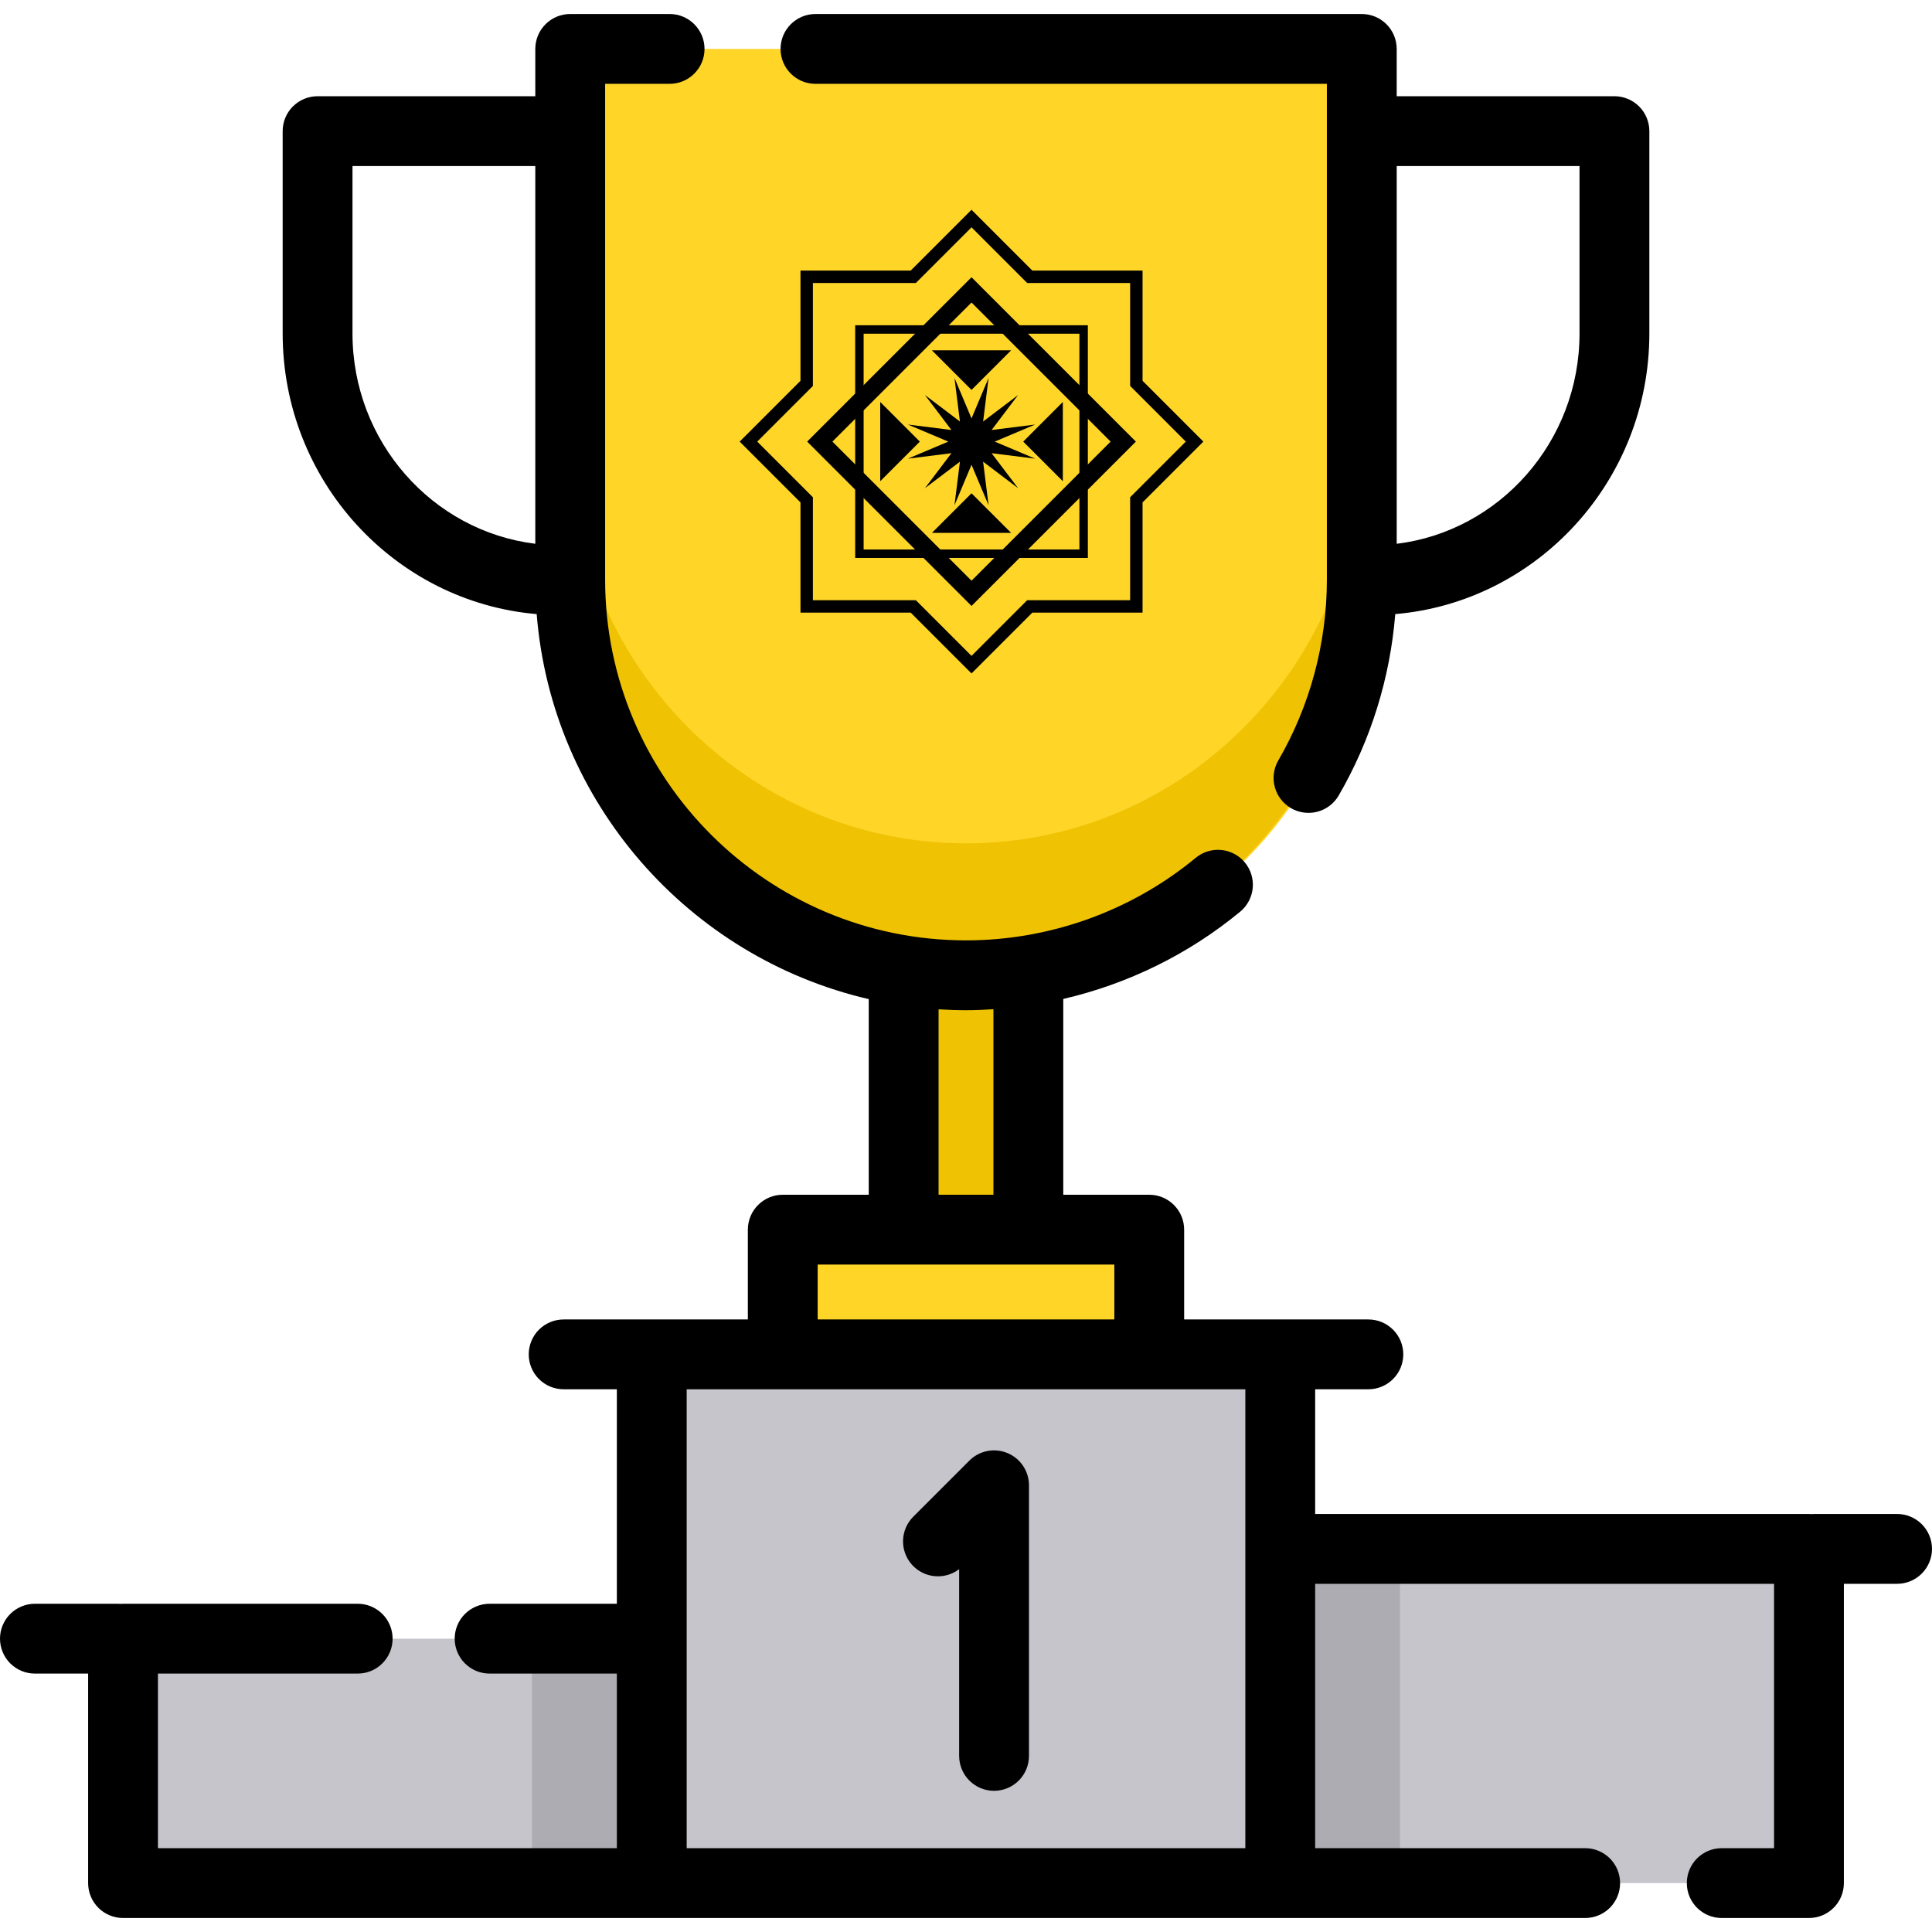 <svg width="127" height="127" viewBox="0 0 127 127" fill="none" xmlns="http://www.w3.org/2000/svg">
<g clip-path="url(#clip0_16_16127)">
<path d="M59.402 56.743H67.599V80.832H59.402V56.743Z" fill="#EFC203"/>
<path d="M63.5 64.11C49.131 64.11 37.483 52.462 37.483 38.093V3.216H89.518V38.093C89.517 52.462 77.869 64.11 63.5 64.11Z" fill="#FFD527"/>
<g opacity="0.997">
<path fill-rule="evenodd" clip-rule="evenodd" d="M56.216 21.381H71.51V36.676H56.216V21.381ZM56.771 21.936V36.121H70.955V21.936H56.771Z" fill="black"/>
<path fill-rule="evenodd" clip-rule="evenodd" d="M63.863 18.225L74.667 29.029L63.863 39.832L53.059 29.029L63.863 18.225ZM63.863 19.885L54.719 29.029L63.863 38.172L73.007 29.029L63.863 19.885Z" fill="black"/>
<path fill-rule="evenodd" clip-rule="evenodd" d="M63.863 13.789L67.86 17.786H75.106V25.031L79.103 29.029L75.106 33.026V40.271H67.86L63.863 44.269L59.866 40.271H52.62V33.026L48.623 29.029L52.62 25.031V17.786H59.866L63.863 13.789ZM63.863 14.943L60.204 18.602H53.436V25.369L49.777 29.029L53.436 32.688V39.455H60.204L63.863 43.115L67.522 39.455H74.29V32.688L77.949 29.029L74.29 25.369V18.602H67.522L63.863 14.943Z" fill="black"/>
<path d="M60.465 29.029L57.861 26.424V31.633L60.465 29.029Z" fill="black"/>
<path d="M67.261 29.029L69.865 26.424V31.633L67.261 29.029Z" fill="black"/>
<path d="M63.863 32.426L66.467 35.03H61.259L63.863 32.426Z" fill="black"/>
<path d="M63.863 25.631L66.467 23.027H61.259L63.863 25.631Z" fill="black"/>
<path d="M66.926 32.092L64.625 30.349L64.984 33.213L63.863 30.553L62.742 33.213L63.101 30.349L60.8 32.092L62.542 29.791L59.679 30.15L62.338 29.029L59.679 27.907L62.542 28.266L60.8 25.965L63.101 27.708L62.742 24.844L63.863 27.504L64.984 24.844L64.625 27.708L66.926 25.965L65.183 28.266L68.047 27.907L65.388 29.029L68.047 30.15L65.183 29.791L66.926 32.092Z" fill="black"/>
</g>
<path d="M89.519 28.977V37.649C89.519 52.263 77.87 64.11 63.5 64.11C49.13 64.11 37.482 52.263 37.482 37.649V28.977C37.482 43.591 49.13 55.438 63.5 55.438C77.87 55.438 89.519 43.591 89.519 28.977V28.977Z" fill="#EFC203"/>
<path d="M42.843 89.03H84.157V123.787H42.843V89.03Z" fill="#C7C5CC"/>
<path d="M84.157 101.815H118.914V123.784H84.157V101.815Z" fill="#C7C5CC"/>
<path d="M84.157 101.815H92.026V123.784H84.157V101.815Z" fill="#ADACB2"/>
<path d="M8.087 107.72H42.843V123.786H8.087V107.72Z" fill="#C7C5CC"/>
<path d="M34.974 107.72H42.843V123.786H34.974V107.72Z" fill="#ADACB2"/>
<path d="M51.456 80.832H75.544V89.029H51.456V80.832Z" fill="#FFD527"/>
<path d="M53.605 5.511H87.222V38.093C87.222 42.277 86.118 46.391 84.03 49.987C83.394 51.083 83.766 52.487 84.862 53.124C85.123 53.276 85.41 53.374 85.709 53.414C86.008 53.454 86.311 53.435 86.603 53.358C86.894 53.281 87.167 53.147 87.407 52.964C87.647 52.781 87.848 52.553 87.999 52.292C90.113 48.651 91.379 44.569 91.717 40.368C101.058 39.569 108.42 31.603 108.42 21.919V8.62C108.42 8.319 108.36 8.02 108.245 7.742C108.13 7.464 107.961 7.21 107.748 6.997C107.534 6.784 107.281 6.615 107.003 6.5C106.724 6.384 106.426 6.325 106.125 6.325H91.812V3.216C91.812 2.914 91.753 2.616 91.638 2.338C91.522 2.059 91.353 1.806 91.14 1.593C90.927 1.38 90.674 1.211 90.395 1.095C90.117 0.98 89.819 0.921 89.517 0.921H53.605C52.338 0.921 51.31 1.948 51.31 3.216C51.31 4.484 52.337 5.511 53.605 5.511ZM103.83 10.915V21.92C103.83 29.034 98.572 34.916 91.813 35.746V10.915H103.83V10.915Z" fill="black"/>
<path d="M66.223 95.516C65.803 95.342 65.342 95.296 64.897 95.385C64.451 95.473 64.042 95.692 63.721 96.013L60.033 99.701C59.621 100.113 59.382 100.666 59.362 101.248C59.343 101.83 59.546 102.397 59.929 102.836C60.313 103.274 60.848 103.55 61.428 103.608C62.007 103.666 62.587 103.502 63.049 103.149V115.423C63.049 115.725 63.109 116.023 63.224 116.302C63.339 116.58 63.508 116.833 63.722 117.046C63.935 117.26 64.188 117.429 64.466 117.544C64.745 117.659 65.043 117.719 65.345 117.719C65.646 117.719 65.945 117.659 66.223 117.544C66.501 117.429 66.754 117.26 66.968 117.046C67.181 116.833 67.35 116.58 67.465 116.302C67.581 116.023 67.64 115.725 67.64 115.423V97.636C67.64 97.182 67.505 96.738 67.253 96.361C67.001 95.983 66.642 95.689 66.223 95.516Z" fill="black"/>
<path d="M124.705 99.521H119.24C119.185 99.521 119.13 99.525 119.076 99.529C119.022 99.525 118.968 99.521 118.913 99.521H86.452V91.324H89.949C90.251 91.324 90.549 91.265 90.828 91.149C91.106 91.034 91.359 90.865 91.572 90.652C91.786 90.439 91.955 90.186 92.07 89.907C92.185 89.629 92.245 89.33 92.245 89.029C92.245 88.728 92.185 88.429 92.07 88.15C91.955 87.872 91.786 87.619 91.572 87.406C91.359 87.193 91.106 87.024 90.828 86.908C90.549 86.793 90.251 86.734 89.949 86.734H77.84V80.832C77.84 80.53 77.781 80.232 77.666 79.953C77.55 79.675 77.381 79.422 77.168 79.209C76.955 78.996 76.702 78.826 76.423 78.711C76.145 78.596 75.847 78.536 75.545 78.537H69.894V65.666C74.139 64.681 78.135 62.729 81.525 59.928C81.994 59.54 82.29 58.981 82.348 58.375C82.405 57.769 82.22 57.165 81.832 56.696C81.444 56.227 80.886 55.931 80.28 55.873C79.674 55.816 79.07 56.001 78.601 56.389C74.367 59.888 69.004 61.815 63.5 61.815C50.42 61.815 39.778 51.173 39.778 38.093V5.511H44.017C45.284 5.511 46.312 4.483 46.312 3.216C46.312 1.948 45.284 0.92 44.017 0.92H37.483C37.181 0.92 36.883 0.98 36.604 1.095C36.326 1.21 36.073 1.38 35.86 1.593C35.647 1.806 35.477 2.059 35.362 2.337C35.247 2.616 35.188 2.914 35.188 3.216V6.325H20.876C20.574 6.325 20.276 6.384 19.997 6.5C19.719 6.615 19.466 6.784 19.253 6.997C19.04 7.21 18.87 7.463 18.755 7.742C18.64 8.02 18.581 8.319 18.581 8.62V21.92C18.581 31.602 25.94 39.567 35.279 40.368C36.27 52.766 45.28 62.937 57.107 65.677V78.537H51.456C51.154 78.537 50.856 78.596 50.577 78.711C50.299 78.827 50.046 78.996 49.833 79.209C49.62 79.422 49.45 79.675 49.335 79.954C49.22 80.232 49.16 80.531 49.16 80.832V86.734H37.051C36.75 86.734 36.451 86.793 36.173 86.909C35.895 87.024 35.642 87.193 35.428 87.406C35.215 87.619 35.046 87.872 34.931 88.151C34.816 88.429 34.756 88.728 34.756 89.029C34.756 89.331 34.816 89.629 34.931 89.907C35.046 90.186 35.215 90.439 35.428 90.652C35.642 90.865 35.895 91.034 36.173 91.15C36.451 91.265 36.75 91.324 37.051 91.324H40.549V105.423H32.184C31.883 105.423 31.584 105.482 31.306 105.598C31.027 105.713 30.774 105.882 30.561 106.095C30.348 106.308 30.179 106.561 30.064 106.84C29.948 107.118 29.889 107.417 29.889 107.718C29.889 108.02 29.948 108.318 30.064 108.597C30.179 108.875 30.348 109.128 30.561 109.341C30.774 109.554 31.027 109.723 31.306 109.839C31.584 109.954 31.883 110.013 32.184 110.013H40.549V121.489H10.383V110.013H23.513C23.814 110.013 24.113 109.954 24.391 109.839C24.669 109.723 24.922 109.554 25.136 109.341C25.349 109.128 25.518 108.875 25.633 108.597C25.748 108.318 25.808 108.02 25.808 107.718C25.808 107.417 25.748 107.118 25.633 106.84C25.518 106.561 25.349 106.308 25.136 106.095C24.922 105.882 24.669 105.713 24.391 105.598C24.113 105.482 23.814 105.423 23.513 105.423H8.088C8.032 105.423 7.978 105.428 7.924 105.431C7.87 105.427 7.815 105.423 7.76 105.423H2.295C1.994 105.423 1.695 105.482 1.417 105.598C1.138 105.713 0.885 105.882 0.672 106.095C0.459 106.308 0.29 106.561 0.175 106.84C0.059 107.118 -3.25669e-05 107.417 1.34078e-08 107.718C-3.25669e-05 108.02 0.059 108.318 0.175 108.597C0.29 108.875 0.459 109.128 0.672 109.341C0.885 109.554 1.138 109.723 1.417 109.839C1.695 109.954 1.994 110.013 2.295 110.013H5.793V123.785C5.793 124.086 5.852 124.385 5.968 124.663C6.083 124.942 6.252 125.195 6.465 125.408C6.678 125.621 6.931 125.79 7.21 125.905C7.488 126.021 7.787 126.08 8.088 126.08H104.202C104.503 126.08 104.802 126.021 105.08 125.905C105.359 125.79 105.612 125.621 105.825 125.408C106.038 125.195 106.207 124.942 106.322 124.663C106.438 124.385 106.497 124.086 106.497 123.785C106.497 123.483 106.438 123.185 106.322 122.906C106.207 122.628 106.038 122.375 105.825 122.162C105.612 121.949 105.359 121.78 105.08 121.664C104.802 121.549 104.503 121.49 104.202 121.49H86.452V104.112H116.617V121.49H113.178C111.91 121.49 110.883 122.517 110.883 123.785C110.883 125.053 111.91 126.08 113.178 126.08H118.912C119.214 126.08 119.512 126.021 119.791 125.905C120.069 125.79 120.322 125.621 120.535 125.408C120.748 125.195 120.917 124.942 121.033 124.663C121.148 124.385 121.207 124.086 121.207 123.785V104.112H124.705C125.006 104.112 125.305 104.052 125.583 103.937C125.862 103.822 126.115 103.653 126.328 103.439C126.541 103.226 126.71 102.973 126.825 102.695C126.941 102.416 127 102.118 127 101.816C127 101.515 126.941 101.217 126.826 100.938C126.71 100.659 126.541 100.406 126.328 100.193C126.115 99.98 125.862 99.811 125.583 99.696C125.305 99.58 125.007 99.521 124.705 99.521V99.521ZM23.171 21.92V10.915H35.188V35.745C28.428 34.916 23.171 29.034 23.171 21.92ZM61.697 66.346C62.293 66.384 62.894 66.406 63.5 66.406C64.103 66.406 64.704 66.38 65.303 66.341V78.537H61.697V66.346ZM53.75 83.127H73.25V86.734H53.75V83.127ZM45.139 107.718V91.324H81.862V121.489H45.139V107.718Z" fill="black"/>
</g>
<defs>
<clipPath id="clip0_16_16127">
<rect width="127" height="127" fill="white"/>
</clipPath>
</defs>
</svg>
